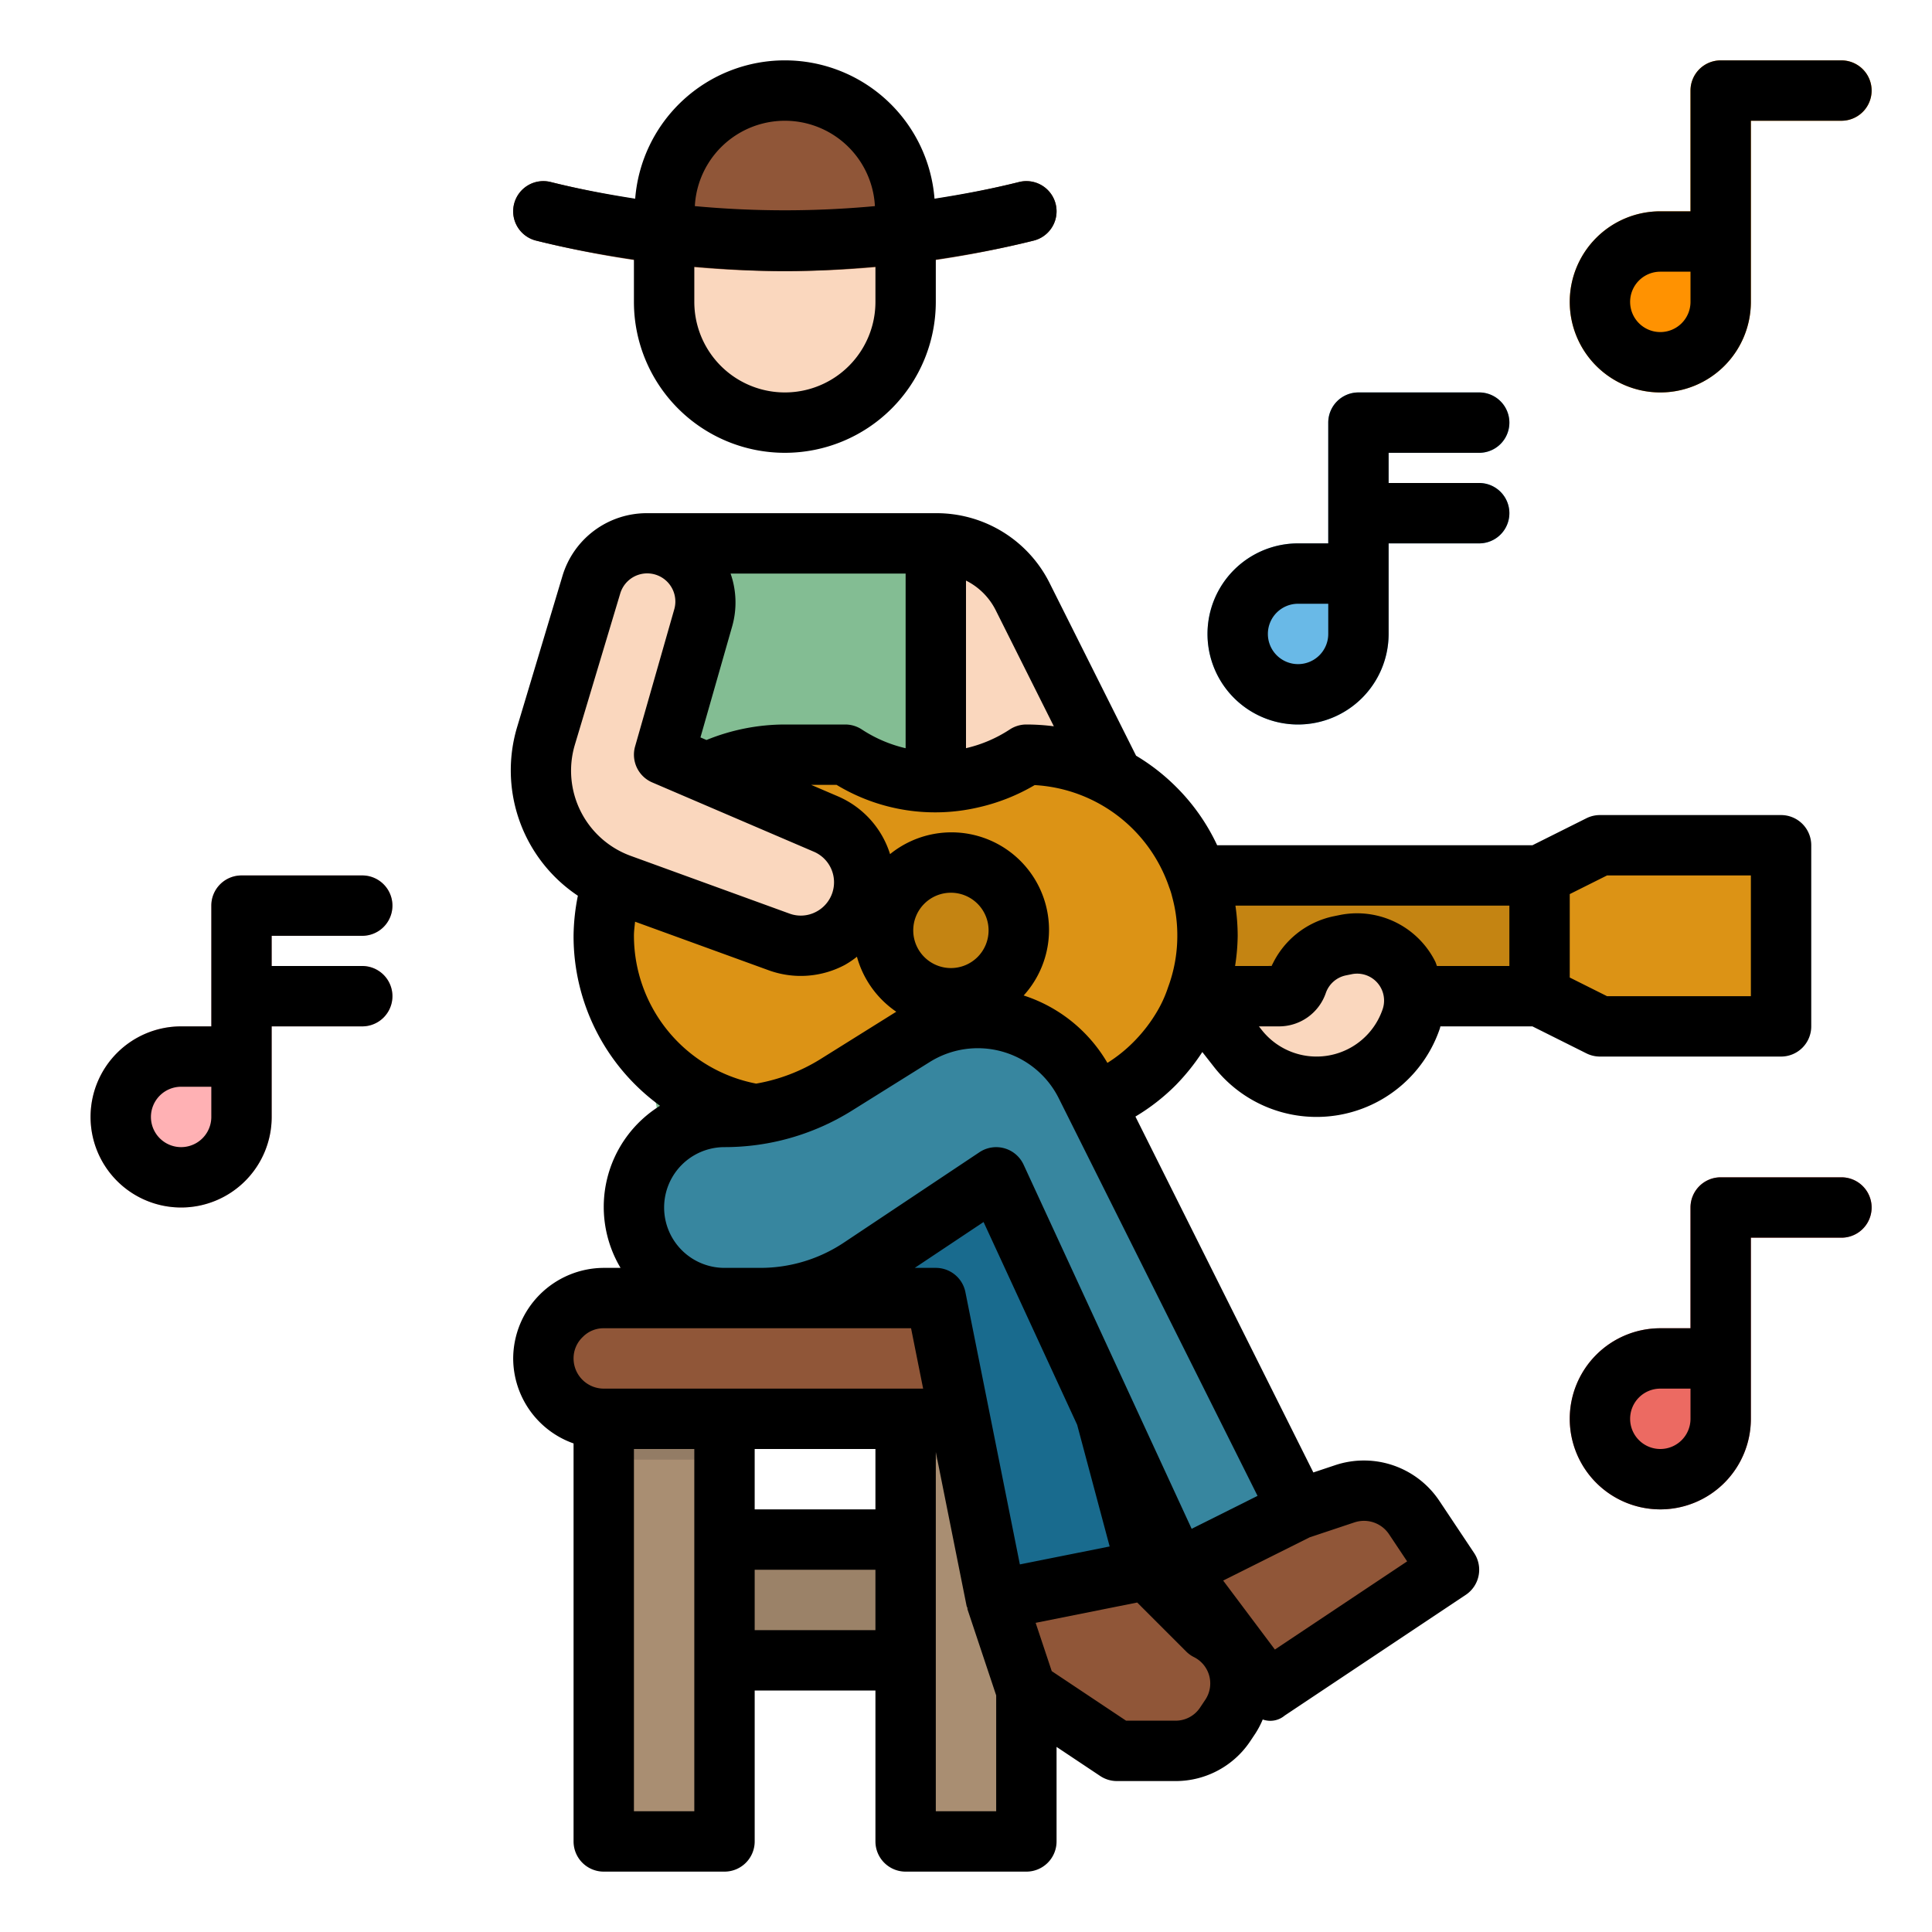 <svg height="512" viewBox="0 0 512 512" width="512" xmlns="http://www.w3.org/2000/svg"><g id="filled_outline" data-name="filled outline"><path d="m184 408h64v32h-64z" fill="#9b8268"/><path d="m160 368h32v120h-32z" fill="#a98e72"/><path d="m240 368h32v120h-32z" fill="#a98e72"/><path d="m160 376h31.535v10.811h-31.535z" fill="#937c65"/><path d="m240 376h31.535v10.811h-31.535z" fill="#937c65"/><path d="m264 424 8 24 24 16h15.549a15.792 15.792 0 0 0 13.139-7.032l1.389-2.084a15.791 15.791 0 0 0 -6.077-22.884l-16-16-7.538-8.377-24.462 6.777z" fill="#905638"/><path d="m272 376h-112a16 16 0 0 1 -16-16 16 16 0 0 1 16-16h32v-8l80-.8v8.8a16 16 0 0 1 16 16 16 16 0 0 1 -16 16z" fill="#905638"/><path d="m344 256-40-32-32.845-65.689a25.887 25.887 0 0 0 -23.155-14.311l-8 40h8l24 56 64 48h24a16 16 0 0 0 16-16v-16l-16-8z" fill="#fad7be"/><path d="m304 232h112v32h-112z" fill="#c48412"/><path d="m248 296-72 8-24-128 4.97-19.881a16 16 0 0 1 15.522-12.119h75.508z" fill="#83bd93"/><rect fill="#fad7be" height="88" rx="32" width="64" x="176" y="24"/><path d="m272 296a43.266 43.266 0 0 0 -48 0h-16a48 48 0 0 1 -48-48 48 48 0 0 1 48-48h16a43.266 43.266 0 0 0 48 0 48 48 0 0 1 48 48 48 48 0 0 1 -48 48z" fill="#dc9315"/><path d="m472 272h-48l-16-8v-32l16-8h48z" fill="#dc9315"/><path d="m344 400 12.406-4.135a16 16 0 0 1 18.373 6.3l9.221 13.835-44.422 30.8a8 8 0 0 1 -11.509-2.613l-16.069-28.187 7.482-11.741z" fill="#905638"/><path d="m200 296v48h48l16 80 40-8-25.665-96.245a32 32 0 0 0 -30.92-23.755z" fill="#196b8e"/><path d="m208 24a32 32 0 0 0 -32 32v5.926a263.942 263.942 0 0 0 64 0v-5.926a32 32 0 0 0 -32-32z" fill="#905638"/><path d="m392 128h-24v-8h24a8 8 0 0 0 0-16h-32a8 8 0 0 0 -8 8v32h-8a24 24 0 1 0 24 24v-24h24a8 8 0 0 0 0-16z" fill="#69b9e7"/><path d="m488 16h-32a8 8 0 0 0 -8 8v32h-8a24 24 0 1 0 24 24v-48h24a8 8 0 0 0 0-16z" fill="#ff9201"/><path d="m488 312h-32a8 8 0 0 0 -8 8v32h-8a24 24 0 1 0 24 24v-48h24a8 8 0 0 0 0-16z" fill="#ec6a62"/><path d="m96 256h-24v-8h24a8 8 0 0 0 0-16h-32a8 8 0 0 0 -8 8v32h-8a24 24 0 1 0 24 24v-24h24a8 8 0 0 0 0-16z" fill="#ffb1b4"/><path d="m218.835 226.357-39.385-16.878a47.889 47.889 0 0 0 -18.811 31.052 31.572 31.572 0 0 0 3.758 1.795l42.065 15.3a16.819 16.819 0 0 0 12.373-31.266z" fill="#d08b14"/><path d="m336 256s.11 3.417.259 8h31.741v-8l-16-8z" fill="#b47a11"/><path d="m283.3 294.606-3.565-7.129a32 32 0 0 0 -45.581-12.825l-23.13 10.954c-4.117 1.454-13.022 4.9-19.492 7.434a47.793 47.793 0 0 0 16.468 2.96h16a43.266 43.266 0 0 1 48 0 47.972 47.972 0 0 0 11.3-1.394z" fill="#d08b14"/><path d="m192 296a24 24 0 0 0 -24 24 24 24 0 0 0 24 24h9.467a47.994 47.994 0 0 0 26.625-8.062l35.908-23.938 48 104 32-16-56.261-112.523a32 32 0 0 0 -45.582-12.825l-23.13 10.954c-6.854 2.42-27.027 10.394-27.027 10.394z" fill="#37869f"/><circle cx="252.001" cy="246.562" fill="#c48412" r="17.983"/><path d="m208 71.848a272.223 272.223 0 0 1 -65.941-8.086 8 8 0 1 1 3.882-15.524 256.791 256.791 0 0 0 124.118 0 8 8 0 0 1 3.882 15.524 272.223 272.223 0 0 1 -65.941 8.086z" fill="#75462e"/><path d="m206.462 249.623-42.065-15.3a32 32 0 0 1 -19.714-39.268l12.012-40.04a15.459 15.459 0 0 1 14.805-11.015 15.461 15.461 0 0 1 14.866 19.708l-10.366 36.292 42.835 18.358a16.819 16.819 0 0 1 9.691 19.538 16.819 16.819 0 0 1 -22.064 11.727z" fill="#fad7be"/><path d="m345.046 288h14.954a16 16 0 0 0 16-16v-16l-16-8-16 8s1.046 32.383 1.046 32z" fill="#fad7be"/><path d="m168.338 52.655c-7.518-1.175-15-2.569-22.4-4.417a8 8 0 1 0 -3.882 15.524c8.557 2.138 17.228 3.73 25.941 5.02v11.218a40 40 0 0 0 80 0v-11.218c8.713-1.29 17.384-2.882 25.941-5.02a8 8 0 0 0 -3.882-15.524c-7.392 1.848-14.879 3.242-22.4 4.417a39.785 39.785 0 0 0 -79.324 0zm63.662 27.345a24 24 0 0 1 -48 0v-9.332c7.984.7 15.987 1.18 24 1.18s16.016-.477 24-1.18zm-.139-25.377a257.364 257.364 0 0 1 -47.722 0 23.895 23.895 0 0 1 47.722 0z"/><path d="m318.628 278.8 3.118 3.98a34.5 34.5 0 0 0 59.859-10.3c.053-.158.061-.321.11-.48h24.394l14.313 7.156a8 8 0 0 0 3.578.844h48a8 8 0 0 0 8-8v-48a8 8 0 0 0 -8-8h-48a8 8 0 0 0 -3.578.844l-14.313 7.156h-83.55a53.945 53.945 0 0 0 -10.914-15.512 54.534 54.534 0 0 0 -10.574-8.225l-22.771-45.463a33.491 33.491 0 0 0 -30.3-18.8h-76.48-.016a23.313 23.313 0 0 0 -22.473 16.723l-12.011 40.035a39.954 39.954 0 0 0 16.122 44.621 56.29 56.29 0 0 0 -1.142 10.621 55.515 55.515 0 0 0 22.918 45.04 31.539 31.539 0 0 0 -10.466 42.96h-4.452a24.113 24.113 0 0 0 -24 24 23.959 23.959 0 0 0 16 22.525v105.475a8 8 0 0 0 8 8h32a8 8 0 0 0 8-8v-40h32v40a8 8 0 0 0 8 8h32a8 8 0 0 0 8-8v-25.052l11.562 7.708a8.011 8.011 0 0 0 4.438 1.344h15.547a23.757 23.757 0 0 0 19.8-10.594l1.39-2.086a23.629 23.629 0 0 0 1.9-3.638 5.906 5.906 0 0 0 5.8-1.026l48-32a8 8 0 0 0 2.219-11.094l-9.222-13.832a24.03 24.03 0 0 0 -27.559-9.457l-5.822 1.942-47.153-94.315a54.36 54.36 0 0 0 10.687-8.326 57.1 57.1 0 0 0 7.041-8.774zm97.372-41.855 9.887-4.945h38.113v32h-38.113l-9.887-4.945zm-49.574 30.477a18.5 18.5 0 0 1 -32.086 5.488l-.711-.91h5.336a13.1 13.1 0 0 0 12.39-8.84 7.171 7.171 0 0 1 5.3-4.668l1.571-.32a7.135 7.135 0 0 1 8.2 9.25zm-39.026-27.422h72.6v16h-19.194c-.17-.39-.263-.8-.454-1.184a23.183 23.183 0 0 0 -25.329-12.32l-1.57.32a23.26 23.26 0 0 0 -16.453 13.184h-9.691a55.263 55.263 0 0 0 .691-8 56.466 56.466 0 0 0 -.6-8zm-71.4-86.141a17.609 17.609 0 0 1 7.969 8.043l15.309 30.572a57.445 57.445 0 0 0 -7.278-.474 8 8 0 0 0 -4.41 1.324 35.712 35.712 0 0 1 -11.59 4.95zm-62.39-1.859h46.39v46.286a36.018 36.018 0 0 1 -11.6-4.966 8.008 8.008 0 0 0 -4.4-1.32h-16a55.143 55.143 0 0 0 -20.773 4.107l-1.6-.685 8.43-29.516a23.158 23.158 0 0 0 -.447-13.906zm-41.262 45.355 12.011-40.039a7.459 7.459 0 0 1 14.317 4.192l-10.367 36.292a8 8 0 0 0 4.539 9.551l42.836 18.363a8.814 8.814 0 0 1 .664 15.887 8.68 8.68 0 0 1 -7.153.5l-42.062-15.293a24.015 24.015 0 0 1 -14.785-29.453zm15.652 50.645c0-1.236.176-2.492.3-3.741l35.431 12.882a24.874 24.874 0 0 0 20.128-1.411 24.393 24.393 0 0 0 3.238-2.186 26.012 26.012 0 0 0 10.422 14.575l-20.191 12.619a47.629 47.629 0 0 1 -16.938 6.431 39.977 39.977 0 0 1 -32.39-39.169zm16 232h-16v-96h16zm48-48h-32v-16h32zm0-32h-32v-16h32zm-72-32a8.011 8.011 0 0 1 -8-8 7.8 7.8 0 0 1 2.445-5.695 7.672 7.672 0 0 1 5.555-2.305h81.441l3.2 16zm104 112h-16v-95.209l8.156 40.779c.039.192.155.341.206.527.039.143 0 .293.048.434l7.59 22.769zm6.277-65.414-14.433-72.156a8 8 0 0 0 -7.844-6.43h-5.578l18.234-12.156 24.8 53.741 8.612 32.243zm49.145 35.859-1.391 2.082a7.776 7.776 0 0 1 -6.484 3.473h-13.125l-19.7-13.133-4.266-12.8 26.914-5.382 12.973 12.972a7.988 7.988 0 0 0 2.078 1.5 7.79 7.79 0 0 1 3 11.289zm39.515-46.992a7.982 7.982 0 0 1 9.184 3.152l4.785 7.176-35.047 23.364-13.706-18.276 22.917-11.459zm-25.671-7.031-17.461 8.73-44.539-96.5a8 8 0 0 0 -11.7-3.3l-35.906 23.937a39.881 39.881 0 0 1 -22.195 6.711h-9.465a16 16 0 0 1 0-32 63.68 63.68 0 0 0 33.805-9.695l20.595-12.867a23.993 23.993 0 0 1 34.184 9.617zm-91.246-149.86a9.982 9.982 0 1 1 9.98 9.985 9.994 9.994 0 0 1 -9.98-9.985zm64.929 20.958a40.751 40.751 0 0 1 -6.73 8.792 38.354 38.354 0 0 1 -6.745 5.363 39.9 39.9 0 0 0 -22.188-17.863 25.849 25.849 0 0 0 -35.411-37.461 24.692 24.692 0 0 0 -13.887-15.343l-7.016-3.008h6.735a50.452 50.452 0 0 0 37.551 5.969 51.926 51.926 0 0 0 14.937-5.91 40.022 40.022 0 0 1 35.653 27.093 17.964 17.964 0 0 1 .769 2.45 38.518 38.518 0 0 1 1.383 10.398 39.153 39.153 0 0 1 -2.438 13.609 32.648 32.648 0 0 1 -2.613 5.911z"/><path d="m344 192a24.027 24.027 0 0 0 24-24v-24h24a8 8 0 0 0 0-16h-24v-8h24a8 8 0 0 0 0-16h-32a8 8 0 0 0 -8 8v32h-8a24 24 0 0 0 0 48zm0-32h8v8a8 8 0 1 1 -8-8z"/><path d="m488 16h-32a8 8 0 0 0 -8 8v32h-8a24 24 0 1 0 24 24v-48h24a8 8 0 0 0 0-16zm-40 64a8 8 0 1 1 -8-8h8z"/><path d="m488 312h-32a8 8 0 0 0 -8 8v32h-8a24 24 0 1 0 24 24v-48h24a8 8 0 0 0 0-16zm-40 64a8 8 0 1 1 -8-8h8z"/><path d="m72 296v-24h24a8 8 0 0 0 0-16h-24v-8h24a8 8 0 0 0 0-16h-32a8 8 0 0 0 -8 8v32h-8a24 24 0 1 0 24 24zm-32 0a8.011 8.011 0 0 1 8-8h8v8a8 8 0 0 1 -16 0z"/></g></svg>